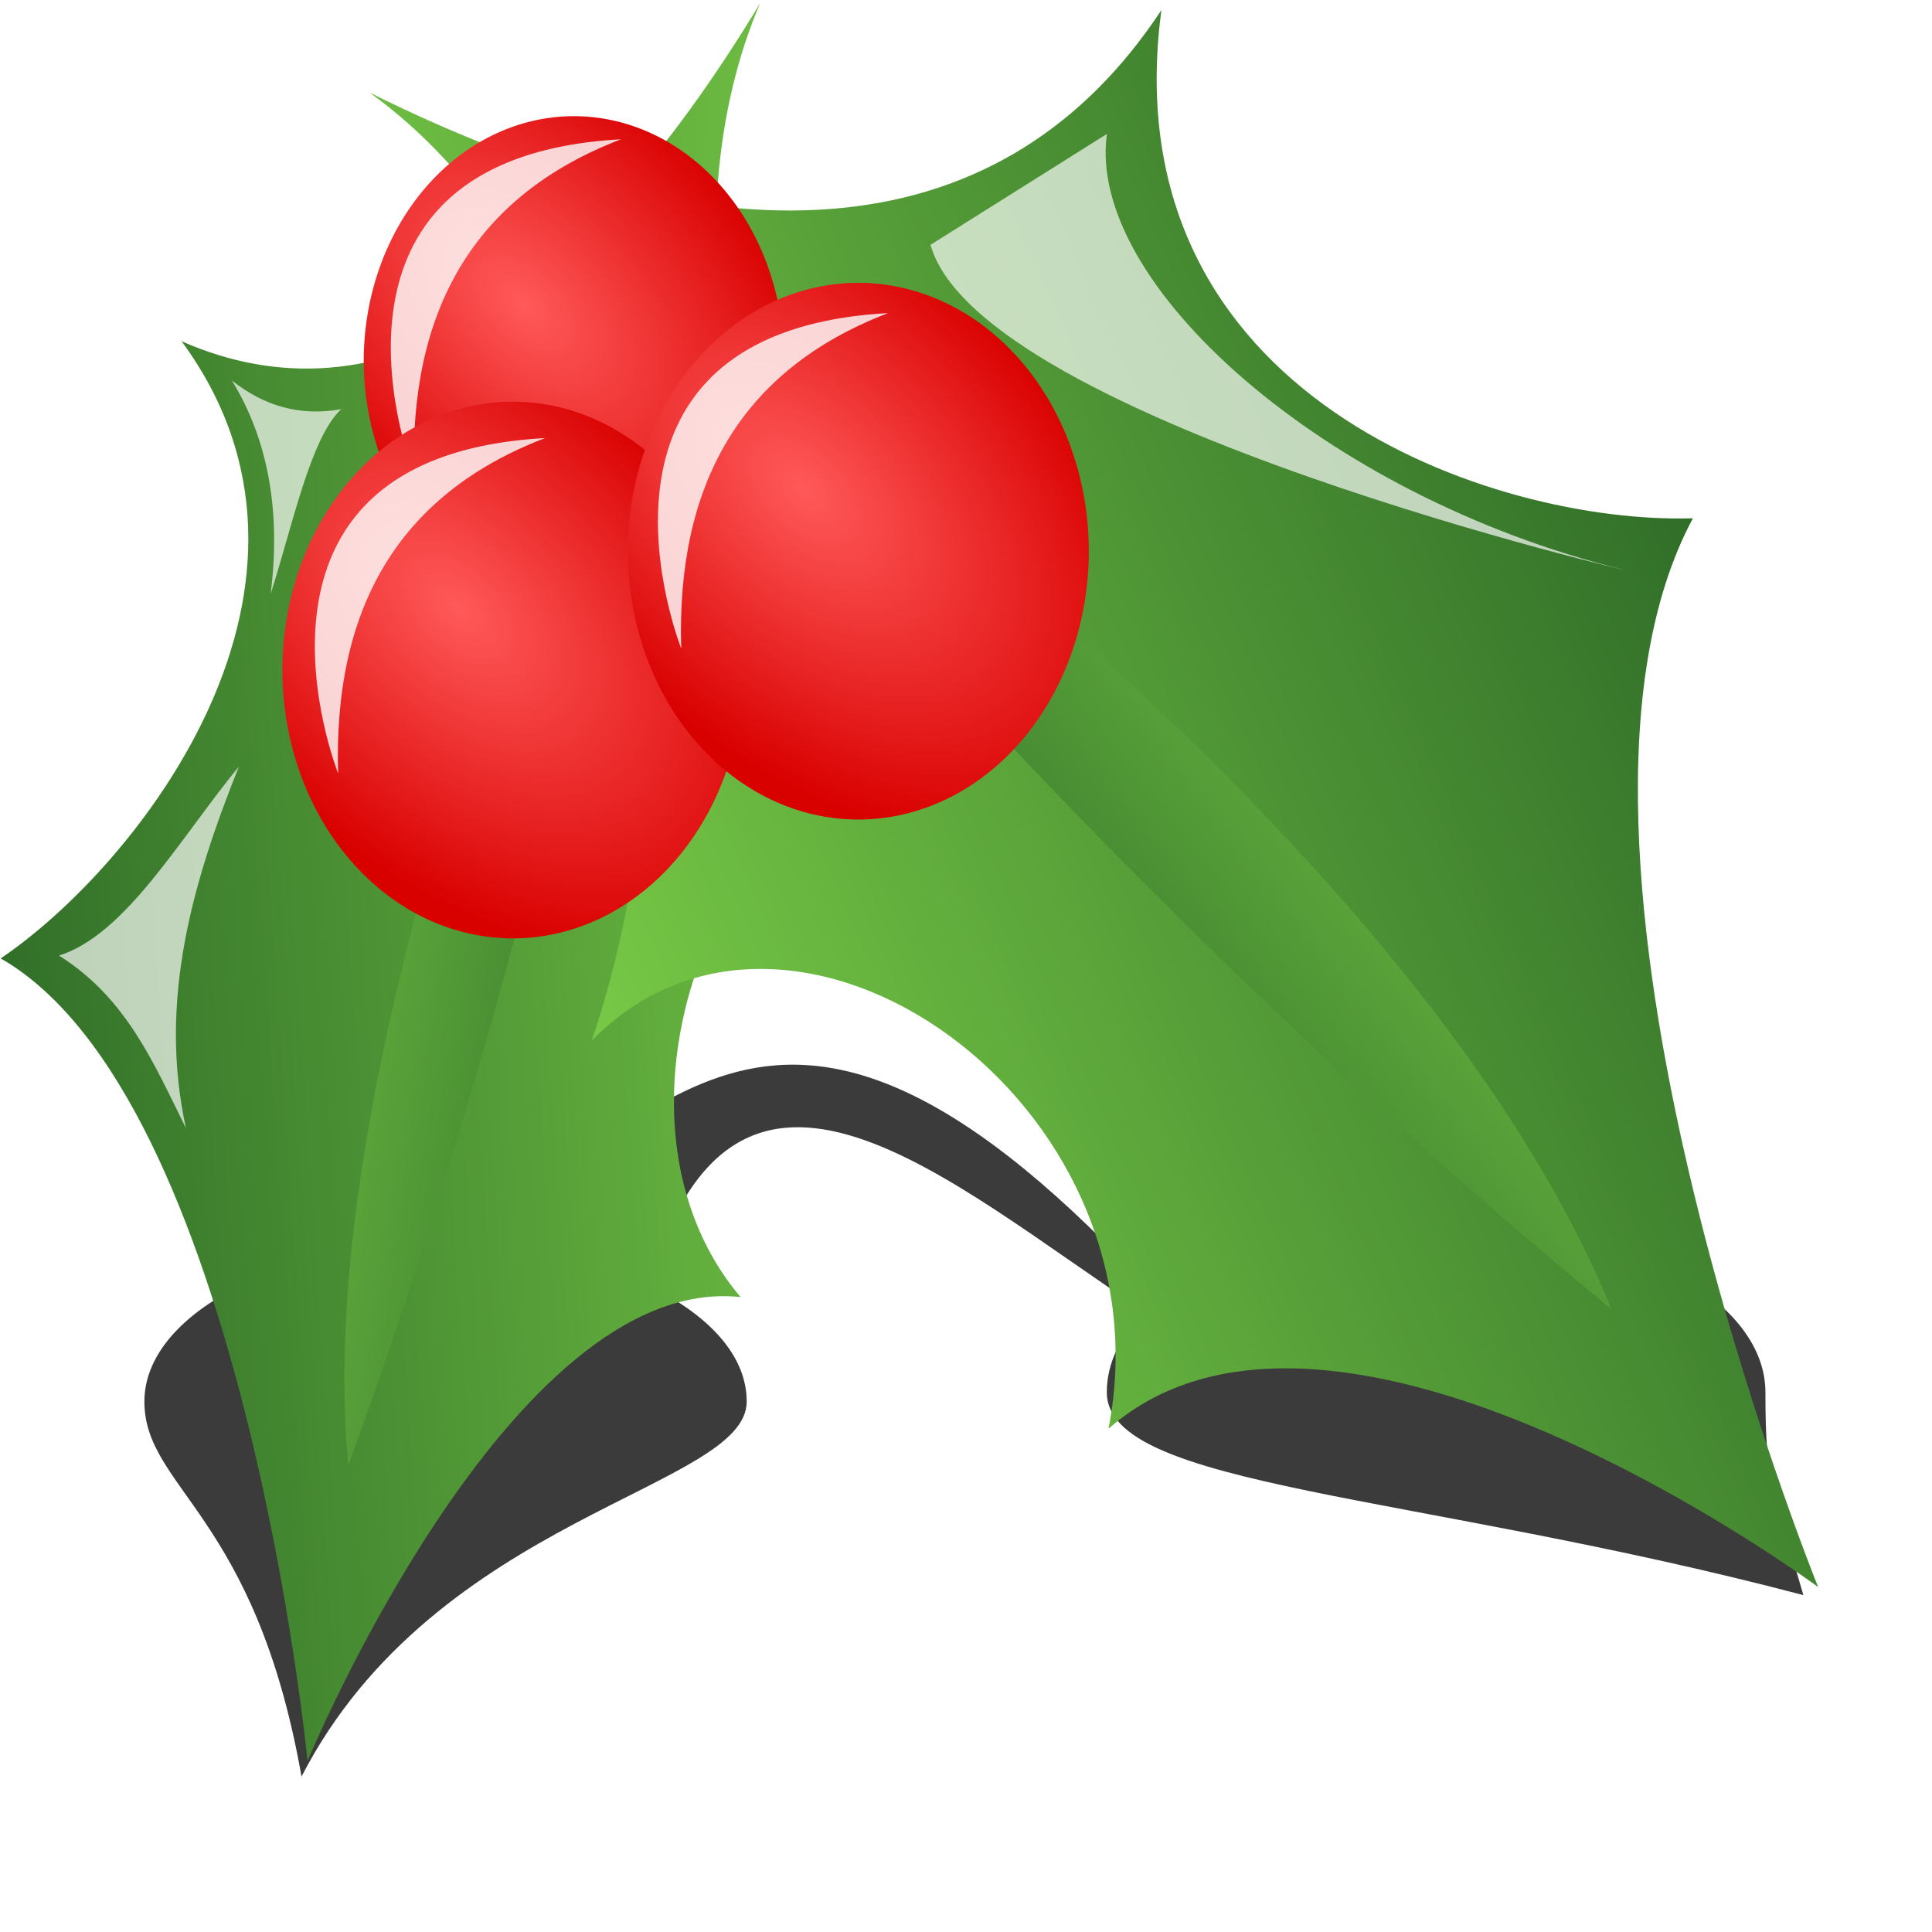 <?xml version="1.0" encoding="UTF-8" standalone="no"?>
<!-- Created with Inkscape (http://www.inkscape.org/) -->

<svg
   xmlns:dc="http://purl.org/dc/elements/1.1/"
   xmlns:cc="http://creativecommons.org/ns#"
   xmlns:rdf="http://www.w3.org/1999/02/22-rdf-syntax-ns#"
   xmlns:svg="http://www.w3.org/2000/svg"
   xmlns="http://www.w3.org/2000/svg"
   xmlns:xlink="http://www.w3.org/1999/xlink"
   xmlns:sodipodi="http://sodipodi.sourceforge.net/DTD/sodipodi-0.dtd"
   xmlns:inkscape="http://www.inkscape.org/namespaces/inkscape"
   width="16"
   height="16"
   viewBox="0 0 16 16"
   id="svg3504"
   version="1.1"
   inkscape:version="0.91 r13725"
   sodipodi:docname="holly.svg">
  <defs
     id="defs3506">
    <filter
       height="1.428"
       id="filter3656"
       width="1.158"
       x="-0.079"
       y="-0.214">
      <feGaussianBlur
         stdDeviation="1.303"
         id="feGaussianBlur19" />
    </filter>
    <linearGradient
       gradientTransform="matrix(0.097,0.193,-0.247,0.139,44.976,26.647)"
       gradientUnits="userSpaceOnUse"
       id="linearGradient3000"
       x1="-129.181"
       x2="-76.631"
       xlink:href="#linearGradient2855"
       y1="139.508"
       y2="42.507" />
    <linearGradient
       id="linearGradient2855">
      <stop
         offset="0"
         stop-color="#286325"
         id="stop22" />
      <stop
         offset="1"
         stop-color="#7ed249"
         id="stop24" />
    </linearGradient>
    <linearGradient
       gradientTransform="matrix(0.089,0.177,-0.269,0.152,44.976,26.647)"
       gradientUnits="userSpaceOnUse"
       id="linearGradient3002"
       x1="-83.482"
       x2="-124.586"
       xlink:href="#linearGradient2855"
       y1="60.034"
       y2="111.266" />
    <linearGradient
       gradientTransform="matrix(-0.089,0.25,0.321,0.133,-6.553,33.315)"
       gradientUnits="userSpaceOnUse"
       id="linearGradient2996"
       x1="-129.181"
       x2="-76.631"
       xlink:href="#linearGradient2855"
       y1="139.508"
       y2="42.507" />
    <linearGradient
       gradientTransform="matrix(-0.082,0.229,0.351,0.145,-6.553,33.315)"
       gradientUnits="userSpaceOnUse"
       id="linearGradient2998"
       x1="-83.482"
       x2="-124.586"
       xlink:href="#linearGradient2855"
       y1="60.034"
       y2="111.266" />
    <radialGradient
       cx="-20.5"
       cy="5.25"
       gradientTransform="matrix(1.182,1.273,-0.733,0.68,7.574,27.769)"
       gradientUnits="userSpaceOnUse"
       id="radialGradient3188"
       r="5.5">
      <stop
         offset="0"
         stop-color="#ff5959"
         id="stop31" />
      <stop
         offset="1"
         stop-color="#d90000"
         id="stop33" />
    </radialGradient>
    <filter
       height="1.269"
       id="filter4002"
       width="1.336"
       x="-0.168"
       y="-0.134">
      <feGaussianBlur
         stdDeviation=".385"
         id="feGaussianBlur10" />
    </filter>
    <radialGradient
       cx="-20.5"
       cy="5.25"
       gradientTransform="matrix(1.182,1.273,-0.733,0.68,7.574,27.769)"
       gradientUnits="userSpaceOnUse"
       id="radialGradient3455"
       r="5.5">
      <stop
         offset="0"
         stop-color="#ff5959"
         id="stop3457" />
      <stop
         offset="1"
         stop-color="#d90000"
         id="stop3459" />
    </radialGradient>
    <radialGradient
       cx="-20.5"
       cy="5.25"
       gradientTransform="matrix(1.182,1.273,-0.733,0.68,7.574,27.769)"
       gradientUnits="userSpaceOnUse"
       id="radialGradient3461"
       r="5.5">
      <stop
         offset="0"
         stop-color="#ff5959"
         id="stop3463" />
      <stop
         offset="1"
         stop-color="#d90000"
         id="stop3465" />
    </radialGradient>
    <filter
       height="1.269"
       id="filter3467"
       width="1.336"
       x="-0.168"
       y="-0.134">
      <feGaussianBlur
         stdDeviation=".385"
         id="feGaussianBlur3469" />
    </filter>
    <filter
       height="1.269"
       id="filter3471"
       width="1.336"
       x="-0.168"
       y="-0.134">
      <feGaussianBlur
         stdDeviation=".385"
         id="feGaussianBlur3473" />
    </filter>
    <filter
       id="filter4032">
      <feGaussianBlur
         stdDeviation=".333"
         id="feGaussianBlur7" />
    </filter>
    <filter
       height="1.216"
       id="filter4036"
       width="1.372"
       x="-0.186"
       y="-0.108">
      <feGaussianBlur
         stdDeviation=".333"
         id="feGaussianBlur13" />
    </filter>
    <filter
       height="1.365"
       id="filter4040"
       width="1.612"
       x="-0.306"
       y="-0.183">
      <feGaussianBlur
         stdDeviation=".333"
         id="feGaussianBlur16" />
    </filter>
    <radialGradient
       r="5.5"
       cy="5.25"
       cx="-20.5"
       gradientTransform="matrix(1.182,1.273,-0.733,0.68,7.574,27.769)"
       gradientUnits="userSpaceOnUse"
       id="radialGradient3498"
       xlink:href="#radialGradient3188"
       inkscape:collect="always" />
    <radialGradient
       r="5.5"
       cy="5.25"
       cx="-20.5"
       gradientTransform="matrix(1.182,1.273,-0.733,0.68,7.574,27.769)"
       gradientUnits="userSpaceOnUse"
       id="radialGradient3500"
       xlink:href="#radialGradient3188"
       inkscape:collect="always" />
    <radialGradient
       r="5.5"
       cy="5.25"
       cx="-20.5"
       gradientTransform="matrix(1.182,1.273,-0.733,0.68,7.574,27.769)"
       gradientUnits="userSpaceOnUse"
       id="radialGradient3502"
       xlink:href="#radialGradient3188"
       inkscape:collect="always" />
  </defs>
  <sodipodi:namedview
     id="base"
     pagecolor="#ffffff"
     bordercolor="#666666"
     borderopacity="1.0"
     inkscape:pageopacity="0.0"
     inkscape:pageshadow="2"
     inkscape:zoom="50.664661"
     inkscape:cx="14.614497"
     inkscape:cy="5.4558636"
     inkscape:document-units="px"
     inkscape:current-layer="layer1"
     showgrid="false"
     units="px"
     inkscape:window-width="1366"
     inkscape:window-height="688"
     inkscape:window-x="0"
     inkscape:window-y="27"
     inkscape:window-maximized="1" />
  <g
     inkscape:label="Layer 1"
     inkscape:groupmode="layer"
     id="layer1"
     transform="translate(0,-1036.362)">
    <g
       transform="matrix(0.347,0,0,0.404,-0.973,1033.627)"
       id="g3397">
      <path
         style="fill-opacity:0.769;fill-rule:evenodd;filter:url(#filter3656)"
         inkscape:connector-curvature="0"
         id="path35"
         d="M 13.906,31.656 14.625,32.312 C 14.234,32.282 13.848,32.25 13.438,32.25 9.468,32.25 6.25,33.717 6.25,35.5 c 0,1.783 2.644,2.298 3.75,7.688 3.211,-5.356 10.625,-5.904 10.625,-7.688 0,-0.944 -0.906,-1.779 -2.344,-2.375 2.084,-6.192 7.178,-2.097 11.844,0.531 -0.584,0.493 -0.906,1.058 -0.906,1.656 0,1.952 7.312,2.051 16.625,4.156 -0.708,-2.105 -0.906,-2.204 -0.906,-4.156 0,-1.952 -3.499,-3.531 -7.844,-3.531 -2.777,0 -5.223,0.649 -6.625,1.625 -9.417,-8.884 -11.893,-2.981 -16.562,-1.75 z" />
      <g
         id="g37"
         transform="matrix(0.977,-0.214,0.214,0.977,-2.839,4.76)">
        <path
           style="fill:url(#linearGradient3000);fill-rule:evenodd"
           inkscape:connector-curvature="0"
           id="path39"
           d="m 22.789,7.112 c -2.979,3.675 -3.671,10.702 1.185,16.363 -4.793,-1.936 -10.298,4.714 -7.318,9.445 -5.263,-1.671 -12.128,7.076 -12.128,7.076 0,0 1.399,-13.621 -3.633,-17.634 3.635,-1.169 10.022,-5.664 6.922,-11.433 4.183,2.723 9.331,1.363 14.972,-3.817 z" />
        <path
           style="fill:url(#linearGradient3002);fill-rule:evenodd"
           inkscape:connector-curvature="0"
           id="path41"
           d="m 19.306,11.421 c -1.039,1.282 -2.582,3.214 -4.235,5.515 -1.87,2.604 -3.882,5.682 -5.464,8.828 -1.454,2.889 -2.545,5.836 -2.834,8.526 1.669,-2.349 3.276,-4.822 4.762,-7.282 1.892,-3.134 3.587,-6.247 4.963,-9.057 1.212,-2.476 2.176,-4.717 2.808,-6.53 z" />
      </g>
      <g
         id="g43"
         transform="matrix(0.977,-0.214,0.214,0.977,-6.83,6.4)">
        <path
           style="fill:url(#linearGradient2996);fill-rule:evenodd"
           inkscape:connector-curvature="0"
           id="path45"
           d="m 17.537,6.161 c 4.185,4.029 6.087,12.488 1.024,20.119 5.549,-3.083 13.261,4.192 10.343,10.406 6.162,-2.83 15.847,6.793 15.847,6.793 0,0 -3.76,-16.388 1.768,-22.037 C 41.912,20.566 33.45,16.052 36.358,8.554 31.67,12.504 25.192,11.622 17.537,6.161 Z" />
        <path
           style="fill:url(#linearGradient2998);fill-rule:evenodd"
           inkscape:connector-curvature="0"
           id="path47"
           d="m 22.432,10.887 c 1.46,1.406 3.631,3.527 5.992,6.082 2.672,2.892 5.587,6.339 7.991,9.934 2.207,3.302 3.982,6.728 4.74,9.962 C 38.766,34.254 36.434,31.483 34.253,28.709 31.474,25.176 28.939,21.638 26.839,18.421 24.989,15.587 23.476,13.001 22.432,10.887 Z" />
      </g>
      <path
         style="fill:url(#radialGradient3498);fill-rule:evenodd"
         inkscape:connector-curvature="0"
         id="path49"
         transform="matrix(0.891,-0.195,0.195,0.891,32.56,4.351)"
         d="m -14,6.75 a 5.5,5.5 0 1 1 -11,0 5.5,5.5 0 1 1 11,0 z" />
      <path
         style="fill:#ffffff;fill-opacity:0.811;filter:url(#filter4002)"
         inkscape:connector-curvature="0"
         id="path51"
         d="m 17.625,9.625 c -3.548,1.168 -5.055,3.541 -4.938,6.875 0,0 -3,-6.5 4.938,-6.875 z" />
      <path
         style="fill:url(#radialGradient3500);fill-rule:evenodd"
         inkscape:connector-curvature="0"
         id="path53"
         transform="matrix(0.977,-0.214,0.214,0.977,32.652,9.737)"
         d="m -14,6.75 a 5.5,5.5 0 1 1 -11,0 5.5,5.5 0 1 1 11,0 z" />
      <path
         style="fill:url(#radialGradient3502);fill-rule:evenodd"
         inkscape:connector-curvature="0"
         id="path55"
         transform="matrix(0.977,-0.214,0.214,0.977,40.896,7.301)"
         d="m -14,6.75 a 5.5,5.5 0 1 1 -11,0 5.5,5.5 0 1 1 11,0 z" />
      <path
         style="fill:#ffffff;fill-opacity:0.811;filter:url(#filter4002)"
         inkscape:connector-curvature="0"
         id="path57"
         d="m 15.812,15.75 c -3.548,1.168 -5.055,3.541 -4.938,6.875 0,0 -3,-6.5 4.938,-6.875 z" />
      <path
         style="fill:#ffffff;fill-opacity:0.811;filter:url(#filter4002)"
         inkscape:connector-curvature="0"
         id="path59"
         d="m 24,13.188 c -3.548,1.168 -5.055,3.541 -4.938,6.875 0,0 -3,-6.5 4.938,-6.875 z" />
      <path
         style="fill:#ffffff;fill-opacity:0.679;filter:url(#filter4032)"
         inkscape:connector-curvature="0"
         id="path61"
         d="m 25.011,11.789 4.211,-2.274 c -0.499,3.061 5.182,7.413 12.295,8.926 0.934,0.199 -15.323,-3.019 -16.505,-6.653 z" />
      <path
         style="fill:#ffffff;fill-opacity:0.679;filter:url(#filter4036)"
         inkscape:connector-curvature="0"
         id="path63"
         d="M 4.211,26.358 C 5.814,25.925 7.107,23.941 8.505,22.484 7.393,24.868 6.577,27.289 7.242,29.895 6.484,28.589 5.833,27.231 4.211,26.358 Z" />
      <path
         style="fill:#ffffff;fill-opacity:0.679;filter:url(#filter4040)"
         inkscape:connector-curvature="0"
         id="path65"
         d="M 8.337,14.568 C 9.215,15.8 9.508,17.266 9.263,18.947 9.788,17.538 10.216,15.742 10.947,15.158 9.961,15.31 9.099,15.09 8.337,14.568 Z" />
    </g>
  </g>
</svg>
